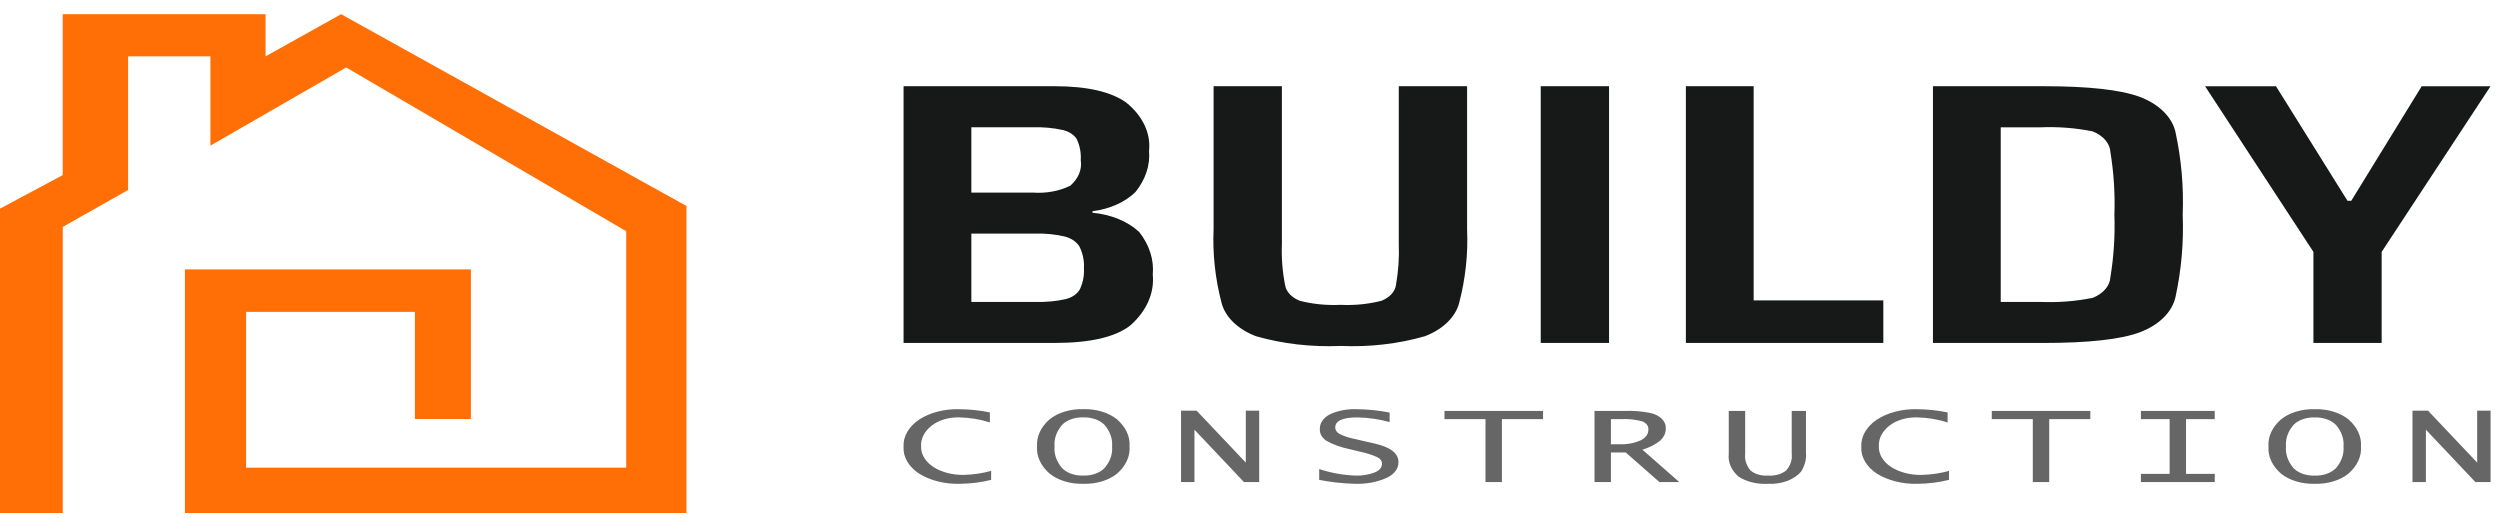 <svg width="169" height="35" viewBox="0 0 169 35" fill="none" xmlns="http://www.w3.org/2000/svg">
<g id="Logo">
<path id="Path 1" d="M4.239 0.958V11.839L-2.67029e-05 14.102V34.68H4.243V15.339L8.66 12.841V3.81H14.224V9.845L23.402 4.56L42.331 15.631V31.613H16.633V21.082H28.048V28.324H31.834V18.21H12.503V34.681H46.404V13.924L23.058 0.959L17.953 3.81V0.959L4.239 0.958Z" fill="#FF6F06"/>
<g id="Group 1">
<path id="Path 4" d="M67.002 32.438C66.329 32.607 65.621 32.697 64.907 32.705C63.89 32.738 62.895 32.491 62.133 32.018C61.783 31.787 61.508 31.505 61.326 31.193C61.145 30.881 61.061 30.545 61.08 30.208C61.061 29.866 61.144 29.526 61.324 29.209C61.505 28.892 61.778 28.605 62.127 28.366C62.494 28.128 62.926 27.942 63.396 27.822C63.866 27.701 64.366 27.646 64.866 27.662C65.56 27.668 66.249 27.741 66.915 27.88V28.558C66.262 28.344 65.553 28.227 64.833 28.215C64.487 28.208 64.144 28.253 63.826 28.348C63.508 28.443 63.223 28.585 62.99 28.764C62.499 29.145 62.24 29.646 62.267 30.159C62.254 30.419 62.32 30.678 62.461 30.92C62.602 31.161 62.813 31.378 63.083 31.558C63.652 31.927 64.407 32.122 65.182 32.101C65.806 32.085 66.422 31.993 67.002 31.831V32.438ZM70.105 30.181C70.056 29.517 70.358 28.863 70.952 28.346C71.235 28.119 71.586 27.939 71.981 27.821C72.375 27.702 72.802 27.646 73.231 27.659C73.66 27.646 74.087 27.702 74.481 27.821C74.876 27.939 75.227 28.119 75.51 28.346C76.104 28.863 76.406 29.517 76.357 30.181C76.407 30.845 76.107 31.499 75.513 32.018C75.231 32.245 74.88 32.424 74.485 32.543C74.091 32.662 73.664 32.717 73.235 32.705C72.806 32.717 72.379 32.662 71.984 32.543C71.59 32.424 71.239 32.245 70.956 32.018C70.36 31.5 70.057 30.846 70.105 30.181ZM71.287 30.181C71.243 30.691 71.418 31.198 71.791 31.637C71.948 31.802 72.162 31.936 72.414 32.025C72.666 32.115 72.947 32.158 73.229 32.149C73.511 32.157 73.793 32.115 74.045 32.025C74.297 31.936 74.513 31.802 74.67 31.637C75.044 31.199 75.221 30.691 75.177 30.181C75.221 29.672 75.044 29.165 74.67 28.728C74.513 28.563 74.297 28.429 74.045 28.34C73.793 28.25 73.511 28.208 73.229 28.216C72.947 28.207 72.666 28.25 72.414 28.34C72.162 28.429 71.948 28.563 71.791 28.728C71.419 29.166 71.243 29.672 71.287 30.181ZM79.839 32.585V27.763H80.894L84.204 31.258H84.216V27.763H85.122V32.588H84.093L80.761 29.064H80.745V32.588L79.839 32.585ZM93.939 27.89V28.531C93.246 28.339 92.511 28.232 91.767 28.217C90.765 28.217 90.264 28.442 90.264 28.891C90.26 28.975 90.284 29.058 90.332 29.134C90.381 29.211 90.454 29.278 90.546 29.332C90.862 29.487 91.214 29.604 91.587 29.675L92.296 29.84L92.971 29.994C94.015 30.239 94.536 30.654 94.536 31.239C94.542 31.45 94.472 31.658 94.332 31.845C94.191 32.032 93.986 32.19 93.734 32.306C93.097 32.592 92.348 32.731 91.593 32.705C90.775 32.684 89.965 32.595 89.178 32.439V31.707C89.945 31.965 90.775 32.115 91.624 32.15C92.081 32.165 92.535 32.09 92.935 31.934C93.083 31.877 93.207 31.794 93.293 31.692C93.379 31.59 93.424 31.473 93.424 31.355C93.428 31.27 93.404 31.187 93.353 31.11C93.302 31.034 93.226 30.967 93.13 30.916C92.76 30.749 92.357 30.62 91.935 30.533L91.192 30.353C90.632 30.238 90.109 30.047 89.653 29.791C89.509 29.691 89.396 29.571 89.322 29.438C89.247 29.306 89.214 29.164 89.223 29.022C89.209 28.829 89.262 28.637 89.377 28.462C89.493 28.287 89.667 28.134 89.884 28.017C90.434 27.756 91.092 27.632 91.754 27.662C92.493 27.671 93.228 27.748 93.939 27.89ZM100.419 32.588V28.333H97.646V27.778H104.309V28.333H101.529V32.588H100.419ZM107.789 32.588V27.779H109.809C110.4 27.756 110.991 27.802 111.56 27.917C111.87 27.982 112.141 28.117 112.33 28.301C112.519 28.486 112.617 28.709 112.606 28.936C112.622 29.236 112.494 29.531 112.243 29.774C111.912 30.045 111.496 30.259 111.028 30.399L113.521 32.588H112.179L109.899 30.586H108.898V32.588H107.789ZM108.898 30.031H109.485C109.985 30.05 110.481 29.958 110.903 29.768C111.069 29.69 111.203 29.584 111.295 29.46C111.386 29.336 111.432 29.197 111.427 29.058C111.445 28.946 111.417 28.834 111.348 28.733C111.279 28.632 111.17 28.546 111.035 28.487C110.574 28.36 110.078 28.307 109.583 28.333H108.898L108.898 30.031ZM116.864 27.778H117.974V30.699C117.929 31.086 118.056 31.473 118.337 31.807C118.478 31.927 118.659 32.02 118.863 32.08C119.068 32.14 119.29 32.164 119.511 32.15C119.74 32.165 119.971 32.142 120.186 32.083C120.4 32.023 120.591 31.928 120.743 31.807C121.036 31.469 121.167 31.074 121.12 30.68V27.778H122.083V30.571C122.126 31.015 122.016 31.46 121.762 31.868C121.538 32.142 121.209 32.365 120.813 32.513C120.416 32.661 119.968 32.728 119.52 32.705C119.155 32.726 118.788 32.693 118.442 32.608C118.096 32.523 117.78 32.387 117.514 32.21C117.033 31.778 116.801 31.235 116.864 30.688V27.778ZM131.753 32.438C131.079 32.607 130.37 32.697 129.654 32.705C128.636 32.738 127.64 32.492 126.877 32.018C126.527 31.787 126.252 31.506 126.071 31.194C125.889 30.882 125.805 30.546 125.824 30.209C125.805 29.868 125.888 29.527 126.068 29.21C126.249 28.893 126.522 28.606 126.871 28.368C127.238 28.129 127.67 27.944 128.14 27.823C128.61 27.702 129.11 27.648 129.61 27.663C130.304 27.669 130.993 27.742 131.659 27.881V28.56C131.006 28.346 130.297 28.229 129.577 28.216C129.231 28.209 128.888 28.255 128.57 28.35C128.252 28.445 127.966 28.586 127.734 28.766C127.243 29.147 126.984 29.647 127.011 30.16C126.998 30.421 127.064 30.68 127.205 30.921C127.345 31.162 127.557 31.38 127.827 31.559C128.396 31.928 129.151 32.124 129.926 32.102C130.553 32.087 131.172 31.995 131.755 31.832L131.753 32.438ZM137.417 32.588V28.333H134.644V27.778H141.307V28.333H138.527V32.588H137.417ZM144.725 32.588V32.033H146.667V28.333H144.725V27.778H149.715V28.333H147.776V32.033H149.717V32.588H144.725ZM153.351 30.183C153.301 29.52 153.603 28.866 154.198 28.349C154.48 28.122 154.832 27.942 155.226 27.823C155.62 27.704 156.048 27.649 156.476 27.662C156.905 27.649 157.333 27.704 157.727 27.823C158.121 27.942 158.473 28.122 158.755 28.349C159.35 28.866 159.651 29.52 159.602 30.183C159.65 30.847 159.349 31.5 158.755 32.018C158.473 32.245 158.121 32.424 157.727 32.543C157.333 32.662 156.905 32.717 156.476 32.705C156.048 32.717 155.62 32.662 155.226 32.543C154.832 32.424 154.48 32.245 154.198 32.018C153.603 31.5 153.301 30.846 153.351 30.181V30.183ZM154.532 30.183C154.488 30.694 154.664 31.201 155.036 31.64C155.193 31.805 155.408 31.939 155.66 32.028C155.912 32.118 156.192 32.16 156.474 32.152C156.757 32.16 157.038 32.118 157.29 32.028C157.543 31.938 157.758 31.805 157.916 31.64C158.29 31.201 158.466 30.694 158.422 30.183C158.466 29.674 158.289 29.168 157.916 28.731C157.758 28.566 157.543 28.432 157.29 28.343C157.038 28.253 156.757 28.21 156.474 28.219C156.192 28.21 155.912 28.253 155.66 28.342C155.408 28.432 155.193 28.566 155.036 28.731C154.665 29.168 154.489 29.673 154.532 30.181V30.183ZM163.084 32.588V27.763H164.136L167.446 31.258H167.457V27.763H168.363V32.588H167.339L164.007 29.064H163.99V32.588H163.084Z" fill="#666666"/>
<path id="Path 5" d="M61.081 5.828H71.291C73.479 5.828 75.09 6.194 76.125 6.927C76.679 7.372 77.101 7.89 77.368 8.451C77.634 9.012 77.739 9.604 77.675 10.194C77.76 11.166 77.44 12.134 76.756 12.981C76.066 13.664 75.023 14.13 73.851 14.279V14.38C74.473 14.439 75.073 14.584 75.615 14.807C76.156 15.03 76.63 15.327 77.007 15.679C77.701 16.559 78.02 17.561 77.927 18.564C78.049 19.801 77.51 21.026 76.413 21.998C75.403 22.788 73.695 23.183 71.291 23.183H61.081V5.828ZM69.811 13.018C70.712 13.085 71.616 12.919 72.355 12.551C72.906 12.064 73.159 11.442 73.058 10.824C73.089 10.354 73.004 9.885 72.806 9.436C72.725 9.288 72.599 9.154 72.437 9.043C72.275 8.932 72.081 8.847 71.868 8.793C71.204 8.646 70.509 8.582 69.813 8.604H65.663V13.018L69.811 13.018ZM69.991 20.409C70.687 20.431 71.382 20.367 72.046 20.22C72.264 20.163 72.462 20.074 72.627 19.959C72.792 19.843 72.92 19.704 73.002 19.552C73.211 19.096 73.303 18.617 73.273 18.139C73.305 17.647 73.207 17.156 72.984 16.689C72.897 16.533 72.765 16.39 72.597 16.271C72.429 16.152 72.228 16.058 72.006 15.995C71.356 15.839 70.671 15.771 69.986 15.793H65.663V20.41L69.991 20.409ZM99.175 5.828V15.489C99.249 17.167 99.068 18.846 98.634 20.497C98.509 20.966 98.237 21.409 97.837 21.795C97.438 22.181 96.922 22.5 96.325 22.729C94.521 23.248 92.572 23.472 90.626 23.386C88.673 23.471 86.718 23.247 84.906 22.729C84.305 22.501 83.783 22.18 83.381 21.792C82.978 21.404 82.704 20.957 82.58 20.484C82.147 18.838 81.966 17.163 82.039 15.489V5.828H86.656V16.499C86.62 17.426 86.692 18.354 86.873 19.273C86.907 19.492 87.015 19.703 87.188 19.887C87.36 20.071 87.592 20.224 87.865 20.333C88.747 20.559 89.687 20.653 90.625 20.607C91.562 20.653 92.502 20.559 93.385 20.333C93.656 20.226 93.886 20.076 94.056 19.893C94.227 19.711 94.332 19.503 94.363 19.286C94.528 18.361 94.594 17.429 94.558 16.498V5.828H99.175ZM104.153 23.183V5.828H108.771V23.183H104.153ZM113.965 23.183V5.828H118.547V20.308H127.313V23.183H113.965ZM130.667 5.828H138.134C141.188 5.828 143.359 6.068 144.645 6.547C145.281 6.785 145.83 7.123 146.249 7.534C146.669 7.945 146.947 8.419 147.061 8.919C147.462 10.767 147.625 12.637 147.551 14.507C147.625 16.376 147.462 18.246 147.061 20.094C146.946 20.593 146.669 21.067 146.25 21.479C145.831 21.89 145.282 22.227 144.646 22.465C143.359 22.944 141.189 23.184 138.135 23.184H130.667V5.828ZM137.918 20.409C139.116 20.461 140.318 20.368 141.471 20.134C141.821 19.993 142.114 19.791 142.322 19.548C142.53 19.306 142.647 19.03 142.662 18.746C142.893 17.34 142.983 15.924 142.933 14.509C142.983 13.093 142.893 11.677 142.662 10.271C142.647 9.987 142.53 9.712 142.322 9.469C142.114 9.226 141.821 9.024 141.471 8.883C140.318 8.649 139.116 8.556 137.918 8.608H135.249V20.409H137.918ZM156.387 23.183V17.028L149.064 5.831H153.858L158.692 13.575H158.944L163.706 5.831H168.359L161 17.028V23.183H156.387Z" fill="#171818"/>
</g>
</g>
</svg>
